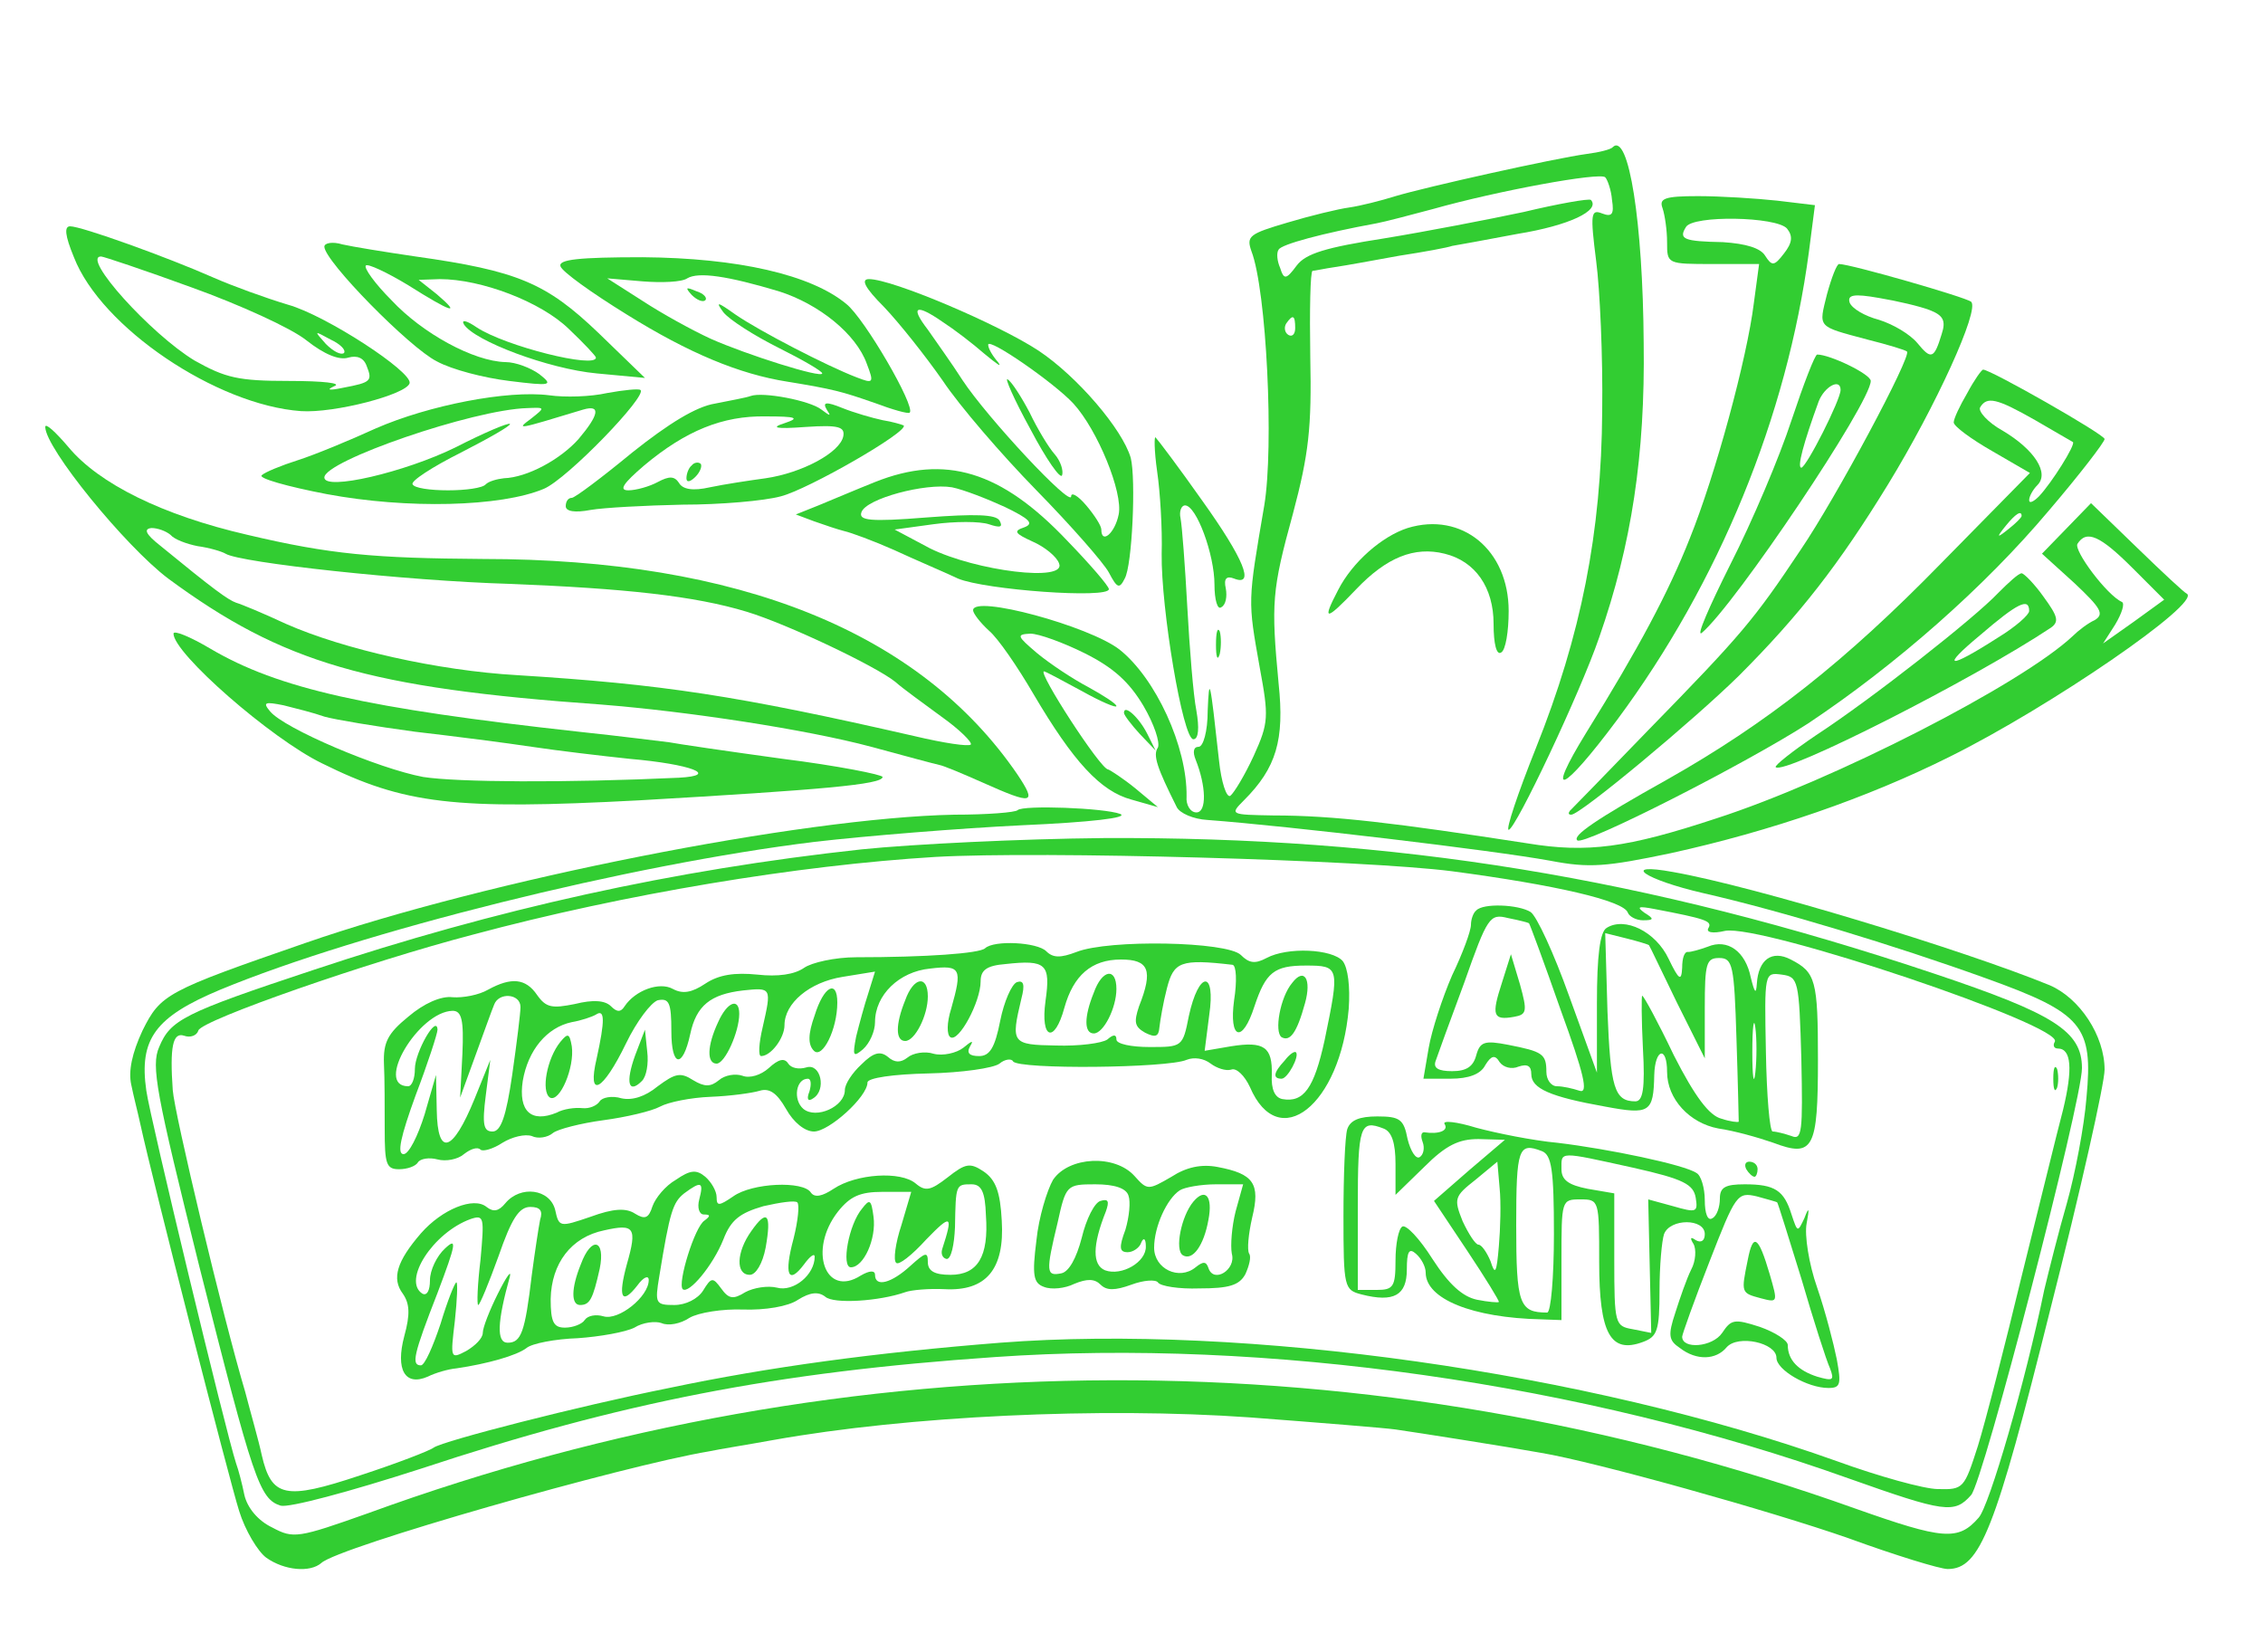 <?xml version="1.0" standalone="no"?>
<!DOCTYPE svg PUBLIC "-//W3C//DTD SVG 20010904//EN"
 "http://www.w3.org/TR/2001/REC-SVG-20010904/DTD/svg10.dtd">
<svg version="1.0" xmlns="http://www.w3.org/2000/svg"
 width="300pt" height="219pt" viewBox="0 0 300 219"
 preserveAspectRatio="xMidYMid meet">
<g transform="translate(0,219) scale(0.1,-0.1)"
fill="#32cd32" stroke="none">
<path d="M2138 1995 c-2 -3 -18 -7 -34 -9 -44 -6 -214 -44 -254 -56 -19 -6
-47 -13 -61 -15 -15 -2 -52 -11 -82 -20 -51 -15 -55 -18 -48 -38 20 -52 30
-259 17 -337 -22 -129 -22 -125 -6 -215 12 -65 12 -73 -8 -117 -12 -26 -26
-49 -31 -53 -5 -3 -12 18 -15 47 -12 109 -13 113 -15 66 0 -28 -6 -48 -12 -48
-7 0 -8 -7 -4 -17 14 -35 15 -70 1 -70 -8 0 -14 10 -13 21 1 66 -41 157 -89
195 -40 31 -194 73 -194 52 0 -4 9 -16 21 -27 12 -10 38 -48 59 -84 53 -90 89
-129 130 -140 l35 -10 -30 25 c-16 13 -33 24 -36 25 -10 0 -94 130 -85 130 2
0 24 -12 50 -26 25 -14 46 -23 46 -20 0 3 -17 14 -37 25 -21 11 -51 31 -68 45
-27 23 -28 25 -9 26 11 0 44 -12 72 -26 38 -19 59 -38 78 -70 14 -24 22 -48
19 -55 -7 -10 -1 -27 25 -79 4 -8 22 -16 41 -17 107 -8 377 -40 454 -54 52
-10 74 -8 160 10 132 29 260 73 370 128 133 66 334 204 314 216 -3 1 -32 28
-66 61 l-61 59 -32 -33 -33 -34 43 -39 c35 -33 40 -41 27 -49 -9 -4 -22 -14
-29 -21 -68 -64 -318 -192 -473 -242 -118 -39 -171 -46 -250 -33 -175 27 -257
37 -337 37 -57 1 -58 1 -39 20 43 43 54 80 46 155 -10 107 -9 123 19 225 21
79 25 114 23 208 -1 62 0 113 3 114 3 0 16 3 30 5 14 2 52 9 85 15 33 5 65 11
70 13 6 1 45 8 87 16 68 11 110 31 97 45 -3 2 -43 -5 -89 -16 -47 -10 -130
-26 -185 -35 -77 -12 -104 -20 -116 -36 -14 -19 -17 -19 -22 -3 -4 9 -5 20 -2
24 3 7 59 22 130 35 11 2 45 11 75 19 85 24 221 49 228 42 3 -3 8 -17 9 -30 3
-19 0 -23 -13 -18 -15 6 -16 0 -8 -63 5 -38 9 -127 8 -199 -1 -161 -28 -297
-88 -447 -24 -60 -40 -108 -36 -108 9 0 95 182 120 255 43 123 61 242 59 390
-1 161 -20 280 -41 260z m-421 -240 c0 -8 -4 -12 -9 -9 -5 3 -6 10 -3 15 9 13
12 11 12 -6z m1110 -318 l42 -42 -40 -29 -41 -29 16 25 c9 15 13 28 9 30 -20
9 -64 68 -59 77 12 19 30 11 73 -32z"/>
<path d="M2204 1914 c3 -9 6 -29 6 -45 0 -29 0 -29 61 -29 l61 0 -7 -52 c-9
-73 -51 -228 -85 -312 -28 -71 -68 -146 -137 -257 -56 -91 -32 -81 41 17 135
182 225 402 254 620 l8 62 -50 6 c-28 3 -75 6 -105 6 -44 0 -52 -3 -47 -16z
m165 -27 c8 -10 7 -19 -4 -33 -13 -17 -16 -17 -25 -3 -6 10 -25 16 -56 18 -52
1 -59 4 -49 20 9 16 120 14 134 -2z"/>
<path d="M98 1849 c36 -93 189 -196 301 -204 44 -3 140 22 144 37 4 15 -111
90 -161 104 -30 9 -74 25 -99 36 -61 27 -175 68 -190 68 -8 0 -7 -12 5 -41z
m156 -40 c64 -23 132 -54 152 -70 24 -19 44 -27 56 -23 11 3 20 0 24 -11 8
-20 6 -22 -31 -29 -19 -4 -23 -3 -12 2 11 4 -14 7 -60 7 -67 0 -84 4 -125 27
-58 35 -151 138 -124 138 3 0 57 -18 120 -41z m202 -87 c-4 -3 -14 2 -24 12
-16 18 -16 18 6 6 13 -6 21 -14 18 -18z"/>
<path d="M430 1863 c0 -19 113 -134 149 -152 20 -11 63 -22 96 -26 56 -7 59
-6 40 9 -11 8 -31 16 -45 16 -42 1 -110 38 -151 82 -22 22 -37 43 -34 46 2 3
28 -9 56 -26 57 -36 72 -41 38 -12 l-24 19 28 1 c55 0 134 -30 171 -66 20 -19
36 -36 36 -38 0 -15 -120 15 -158 40 -13 9 -21 11 -17 4 14 -22 112 -59 176
-65 l64 -6 -62 60 c-69 66 -107 82 -242 101 -41 6 -84 13 -97 16 -13 4 -24 2
-24 -3z"/>
<path d="M743 1837 c2 -7 41 -35 88 -64 82 -51 149 -79 213 -89 61 -10 72 -13
115 -28 24 -9 45 -15 47 -13 8 8 -60 125 -84 144 -47 39 -144 61 -270 62 -85
0 -112 -3 -109 -12z m289 -33 c54 -17 103 -57 117 -96 10 -26 9 -27 -14 -18
-39 15 -128 61 -160 83 -24 17 -27 18 -16 3 8 -10 41 -31 73 -47 32 -16 58
-31 58 -34 0 -7 -101 25 -148 46 -24 11 -64 33 -90 50 l-47 30 47 -4 c25 -2
52 -1 59 4 15 9 54 3 121 -17z"/>
<path d="M917 1799 c7 -7 15 -10 18 -7 3 3 -2 9 -12 12 -14 6 -15 5 -6 -5z"/>
<path d="M2422 1800 c-11 -45 -14 -42 53 -60 28 -7 51 -14 53 -16 7 -5 -94
-194 -141 -263 -62 -93 -78 -112 -202 -239 -55 -57 -102 -105 -104 -107 -2 -3
-2 -5 2 -5 12 0 162 125 222 184 81 81 133 148 198 254 63 103 122 232 110
242 -7 6 -160 50 -175 50 -3 0 -10 -18 -16 -40z m136 -21 c18 -7 22 -14 16
-32 -10 -33 -14 -34 -32 -12 -10 12 -32 25 -51 31 -19 5 -36 15 -39 23 -3 10
5 12 39 6 24 -4 54 -11 67 -16z"/>
<path d="M1172 1783 c20 -21 55 -65 78 -98 22 -33 78 -98 124 -145 46 -47 89
-96 96 -109 11 -21 14 -22 21 -8 10 17 15 132 8 160 -11 38 -71 108 -122 142
-53 35 -194 95 -225 95 -11 0 -6 -11 20 -37z m78 -20 c14 -9 39 -28 55 -42 17
-14 24 -19 18 -11 -7 8 -13 18 -13 23 0 10 87 -50 113 -78 32 -35 66 -118 60
-147 -5 -25 -23 -40 -23 -20 0 5 -9 19 -20 32 -11 13 -20 18 -20 12 0 -15
-111 104 -144 154 -14 22 -35 51 -46 67 -24 31 -16 35 20 10z"/>
<path d="M1366 1621 c21 -40 40 -67 42 -61 2 6 -2 19 -10 28 -8 9 -23 34 -33
55 -11 21 -24 41 -29 44 -5 4 8 -26 30 -66z"/>
<path d="M2375 1633 c-16 -49 -52 -134 -81 -191 -28 -56 -46 -97 -38 -91 44
37 224 305 224 334 0 9 -54 35 -71 35 -3 0 -18 -39 -34 -87z m65 40 c0 -13
-45 -102 -52 -103 -6 0 3 33 23 88 8 20 29 31 29 15z"/>
<path d="M2608 1669 c-10 -17 -18 -34 -18 -39 0 -5 23 -22 51 -38 l50 -29
-118 -120 c-127 -130 -231 -212 -364 -287 -93 -52 -125 -74 -118 -80 8 -8 224
102 306 155 117 78 234 181 319 282 41 48 74 91 74 95 0 6 -151 92 -161 92 -2
0 -12 -14 -21 -31z m90 -36 c26 -15 48 -28 50 -29 4 -3 -28 -54 -45 -72 -7 -7
-13 -10 -13 -5 0 5 5 14 11 20 16 16 -4 47 -46 72 -20 11 -33 26 -30 31 9 15
22 12 73 -17z m-18 -127 c0 -2 -8 -10 -17 -17 -16 -13 -17 -12 -4 4 13 16 21
21 21 13z"/>
<path d="M805 1669 c-22 -5 -56 -6 -77 -3 -55 7 -159 -13 -230 -44 -35 -16
-81 -35 -103 -42 -22 -7 -44 -16 -48 -20 -5 -4 34 -15 86 -25 107 -20 231 -17
288 7 31 13 138 124 128 131 -2 2 -22 0 -44 -4z m-101 -34 c-20 -15 -20 -15
69 12 24 7 21 -7 -6 -39 -24 -27 -68 -51 -99 -52 -9 -1 -20 -4 -24 -8 -4 -5
-27 -8 -50 -8 -24 0 -45 3 -47 8 -3 4 26 23 64 42 37 19 67 36 65 38 -2 2 -35
-12 -72 -31 -67 -33 -174 -58 -174 -40 0 22 197 90 269 92 24 1 24 1 5 -14z"/>
<path d="M995 1665 c-5 -2 -27 -6 -47 -10 -25 -4 -61 -26 -110 -65 -40 -33
-76 -60 -80 -60 -5 0 -8 -5 -8 -11 0 -7 12 -9 33 -5 17 3 73 6 122 7 50 0 108
5 130 11 36 9 170 86 163 94 -2 1 -15 5 -28 7 -14 3 -38 10 -53 16 -22 9 -27
8 -21 -2 6 -9 5 -9 -7 0 -15 12 -78 24 -94 18z m45 -36 c-19 -6 -12 -8 28 -5
44 3 52 0 50 -12 -4 -22 -55 -49 -103 -56 -22 -3 -55 -8 -74 -12 -22 -5 -36
-3 -41 6 -6 9 -13 9 -28 1 -11 -6 -29 -11 -39 -11 -13 0 -7 9 21 33 55 46 104
66 161 65 41 0 46 -2 25 -9z"/>
<path d="M917 1573 c-4 -3 -7 -11 -7 -17 0 -6 5 -5 12 2 6 6 9 14 7 17 -3 3
-9 2 -12 -2z"/>
<path d="M60 1624 c0 -28 106 -158 163 -201 152 -112 265 -145 574 -167 114
-9 272 -33 358 -56 44 -12 85 -23 90 -24 6 -1 32 -12 59 -24 65 -29 71 -28 45
11 -129 189 -369 286 -709 286 -144 1 -202 6 -312 32 -113 26 -197 68 -237
116 -17 20 -31 33 -31 27z m166 -143 c5 -6 21 -12 36 -15 15 -2 32 -7 37 -10
19 -12 240 -36 376 -40 153 -6 246 -16 315 -37 53 -16 171 -72 197 -93 10 -9
38 -29 61 -46 24 -17 41 -34 39 -37 -3 -3 -36 2 -74 11 -236 54 -335 69 -528
81 -104 6 -229 34 -306 68 -30 14 -59 26 -66 28 -11 4 -29 17 -101 76 -19 15
-22 22 -11 23 8 0 19 -4 25 -9z"/>
<path d="M1534 1565 c4 -27 7 -77 6 -109 -1 -72 28 -246 42 -246 7 0 8 15 4
38 -4 20 -9 82 -12 137 -3 55 -7 108 -9 118 -2 9 1 17 6 17 15 0 39 -65 39
-105 0 -20 4 -34 9 -30 6 3 8 14 6 25 -3 13 1 17 11 13 28 -11 13 26 -42 103
-31 44 -59 81 -62 84 -2 3 -2 -17 2 -45z"/>
<path d="M1160 1551 c-25 -10 -58 -24 -75 -31 l-30 -12 24 -9 c14 -5 32 -11
40 -13 9 -2 39 -13 66 -25 28 -13 66 -29 85 -38 36 -15 200 -27 200 -14 0 4
-25 33 -55 64 -88 93 -162 115 -255 78z m172 -33 c33 -16 39 -22 26 -27 -15
-5 -13 -8 11 -19 16 -7 32 -20 35 -29 10 -25 -110 -10 -171 20 l-47 25 51 7
c29 4 62 4 74 0 15 -5 19 -4 14 5 -5 8 -32 9 -97 4 -75 -6 -90 -4 -86 7 6 18
85 39 120 33 15 -3 46 -15 70 -26z"/>
<path d="M1866 1490 c-34 -11 -73 -45 -92 -82 -22 -42 -17 -42 24 1 40 42 77
57 117 47 41 -10 65 -45 65 -93 0 -27 4 -42 10 -38 6 3 10 28 10 55 0 81 -62
132 -134 110z"/>
<path d="M2649 1404 c-31 -33 -167 -140 -242 -189 -31 -21 -55 -40 -53 -42 11
-11 263 117 365 185 11 8 9 15 -10 41 -12 17 -26 31 -29 31 -4 0 -17 -12 -31
-26z m41 -24 c0 -5 -18 -21 -41 -35 -67 -43 -77 -41 -24 3 50 43 65 50 65 32z"/>
<path d="M230 1350 c0 -26 129 -139 197 -172 109 -54 175 -62 420 -49 242 14
323 21 323 31 0 3 -60 15 -132 24 -73 10 -141 20 -151 22 -9 1 -63 8 -120 14
-281 31 -398 57 -488 110 -27 16 -49 25 -49 20z m200 -110 c14 -4 68 -13 120
-20 52 -6 122 -15 155 -20 33 -5 92 -12 130 -16 81 -7 120 -22 65 -25 -151 -7
-294 -6 -339 1 -59 11 -184 64 -203 87 -10 12 -7 13 18 8 16 -4 40 -10 54 -15z"/>
<path d="M1612 1335 c0 -16 2 -22 5 -12 2 9 2 23 0 30 -3 6 -5 -1 -5 -18z"/>
<path d="M1490 1245 c0 -3 10 -16 21 -28 l21 -22 -11 22 c-11 22 -31 40 -31
28z"/>
<path d="M1349 1116 c-3 -3 -40 -6 -84 -6 -203 -4 -621 -87 -860 -170 -185
-64 -192 -68 -216 -116 -14 -30 -19 -54 -15 -72 3 -15 9 -38 12 -52 17 -78
118 -472 131 -513 8 -26 25 -54 36 -62 24 -17 58 -20 73 -7 22 21 400 129 514
148 14 3 52 9 85 15 179 32 434 44 632 30 92 -7 179 -14 193 -16 28 -4 149
-23 193 -31 72 -12 304 -77 407 -113 63 -23 122 -41 132 -41 43 0 63 51 136
344 40 157 72 300 72 318 0 45 -33 95 -73 112 -115 47 -391 131 -499 150 -71
13 -38 -10 40 -28 101 -23 253 -69 375 -113 128 -46 142 -63 133 -158 -3 -38
-15 -101 -26 -140 -11 -38 -24 -90 -30 -115 -25 -122 -73 -287 -87 -302 -27
-31 -47 -29 -163 12 -641 229 -1333 227 -1972 -6 -93 -33 -99 -34 -127 -19
-19 9 -33 26 -37 43 -3 15 -8 34 -11 42 -14 43 -114 458 -119 494 -10 69 12
98 98 134 186 77 543 166 788 196 69 8 193 18 275 22 91 4 142 10 130 15 -21
8 -129 12 -136 5z"/>
<path d="M1142 1064 c-249 -27 -484 -79 -727 -160 -172 -57 -189 -66 -204
-102 -11 -25 -4 -61 53 -290 72 -285 80 -309 108 -318 11 -3 90 18 186 49 266
88 470 128 761 148 358 25 780 -35 1132 -161 127 -45 140 -47 162 -22 16 17
147 522 147 566 0 49 -37 72 -195 125 -382 128 -715 182 -1102 180 -109 -1
-253 -8 -321 -15z m783 -29 c136 -18 228 -39 233 -55 2 -5 11 -10 20 -10 15 0
15 2 2 10 -11 8 -8 9 13 5 68 -13 77 -16 72 -25 -4 -6 5 -8 22 -4 49 9 450
-126 437 -147 -3 -5 -1 -9 4 -9 18 0 20 -27 7 -81 -8 -30 -32 -129 -55 -221
-22 -91 -48 -193 -58 -225 -18 -56 -19 -58 -53 -57 -18 0 -79 17 -134 37 -330
118 -786 182 -1109 157 -164 -13 -306 -32 -439 -60 -120 -24 -299 -70 -312
-79 -5 -4 -49 -21 -98 -37 -99 -33 -117 -29 -130 27 -4 19 -15 57 -22 84 -29
97 -94 370 -96 400 -4 57 0 77 15 72 8 -3 17 0 19 7 5 14 226 91 364 127 201
54 431 92 613 103 141 8 569 -4 685 -19z"/>
<path d="M1957 983 c-4 -3 -7 -12 -7 -19 0 -8 -11 -38 -25 -67 -13 -30 -27
-73 -31 -96 l-7 -41 36 0 c24 0 40 6 46 18 8 13 13 14 19 4 5 -7 16 -10 25 -6
12 4 17 1 17 -10 0 -19 25 -30 98 -43 59 -11 64 -8 65 42 1 35 17 39 17 4 0
-36 30 -68 68 -75 21 -3 53 -12 73 -19 53 -20 59 -8 59 110 0 106 -3 116 -36
133 -25 13 -43 0 -45 -32 -1 -15 -3 -12 -8 8 -7 35 -31 52 -57 41 -11 -4 -22
-7 -26 -7 -5 1 -8 -8 -8 -21 -1 -18 -4 -17 -18 12 -17 36 -58 56 -82 41 -9 -5
-13 -37 -13 -100 l0 -92 -37 102 c-20 56 -43 106 -51 111 -16 10 -63 12 -72 2z
m70 -17 c1 -1 20 -52 42 -115 31 -85 37 -111 25 -107 -9 3 -22 6 -30 6 -8 0
-14 9 -14 19 0 24 -5 27 -51 36 -31 6 -37 4 -42 -14 -4 -15 -13 -21 -32 -21
-18 0 -25 4 -22 13 2 6 19 53 38 104 31 88 34 92 58 86 15 -3 27 -6 28 -7z
m159 -29 c1 -1 17 -35 37 -76 l37 -74 0 67 c0 59 2 66 19 66 18 0 20 -9 23
-107 2 -60 3 -109 3 -110 -1 -1 -11 0 -23 4 -16 4 -35 29 -63 84 -21 44 -40
79 -42 79 -1 0 -1 -31 1 -70 3 -53 0 -70 -10 -70 -28 0 -33 18 -37 119 l-3
104 28 -7 c16 -4 29 -8 30 -9z m202 -151 c2 -96 1 -108 -13 -102 -9 3 -20 6
-25 6 -4 0 -8 48 -9 106 -2 105 -2 105 21 102 22 -3 23 -7 26 -112z m-61 -18
c-2 -18 -4 -6 -4 27 0 33 2 48 4 33 2 -15 2 -42 0 -60z"/>
<path d="M1991 887 c-14 -43 -12 -50 16 -45 17 3 18 7 8 43 l-12 40 -12 -38z"/>
<path d="M1306 933 c-7 -7 -79 -12 -171 -12 -28 0 -59 -7 -69 -14 -13 -9 -35
-12 -62 -9 -30 3 -51 0 -69 -12 -18 -12 -30 -14 -43 -7 -18 10 -50 -2 -64 -23
-5 -8 -10 -8 -18 0 -8 8 -24 9 -48 3 -30 -6 -38 -5 -50 12 -15 22 -34 24 -65
7 -12 -7 -33 -11 -47 -10 -15 2 -38 -8 -59 -26 -27 -22 -33 -34 -32 -62 1 -19
1 -59 1 -87 0 -46 2 -53 19 -53 11 0 22 4 25 9 3 5 15 7 26 4 11 -3 27 0 35 7
9 7 18 10 22 6 3 -3 17 1 29 9 13 8 30 12 39 9 8 -4 21 -2 28 4 6 5 37 13 67
17 30 4 64 12 75 18 11 6 41 12 67 13 26 1 55 5 65 8 13 4 23 -3 35 -24 10
-18 25 -30 37 -30 20 0 71 46 71 65 0 6 34 11 81 12 44 1 86 7 94 13 7 6 16 7
18 3 7 -11 205 -9 230 2 10 4 23 2 32 -5 8 -6 20 -10 27 -8 7 3 18 -8 25 -23
38 -89 120 -24 131 104 2 29 -1 54 -8 63 -14 16 -73 19 -101 4 -15 -8 -23 -7
-34 4 -18 18 -175 21 -218 4 -21 -8 -31 -8 -40 1 -12 12 -69 15 -81 4z m80
-70 c-7 -51 12 -57 25 -9 12 43 36 64 75 64 37 0 43 -14 24 -62 -7 -21 -6 -27
8 -35 14 -7 18 -5 19 7 1 9 5 33 10 52 9 35 18 39 87 31 5 -1 6 -22 2 -47 -7
-52 11 -58 27 -8 15 45 26 54 68 54 45 0 45 -2 25 -99 -14 -64 -28 -83 -56
-78 -10 2 -15 13 -14 32 1 37 -10 45 -54 38 l-35 -6 6 47 c9 61 -14 59 -27 -1
-8 -41 -9 -41 -52 -41 -24 0 -44 4 -44 10 0 7 -4 7 -12 0 -7 -5 -38 -9 -68 -8
-59 1 -60 3 -46 62 5 19 3 25 -6 22 -7 -3 -17 -26 -22 -51 -7 -36 -14 -47 -28
-47 -13 0 -17 4 -12 13 5 8 3 8 -9 -2 -9 -7 -27 -11 -39 -8 -12 4 -28 1 -35
-5 -9 -7 -17 -7 -26 1 -10 8 -19 6 -35 -10 -12 -11 -22 -26 -22 -34 0 -22 -38
-39 -55 -25 -14 12 -10 40 6 40 4 0 5 -7 2 -17 -4 -10 -2 -14 5 -9 18 11 10
47 -9 41 -10 -3 -20 -1 -24 5 -5 8 -13 6 -26 -6 -10 -9 -25 -14 -35 -10 -9 3
-23 1 -31 -6 -11 -9 -19 -9 -34 0 -17 11 -24 9 -47 -8 -17 -14 -34 -19 -48
-16 -13 4 -26 1 -29 -4 -4 -6 -14 -10 -23 -9 -10 1 -25 -1 -34 -6 -34 -14 -51
2 -45 42 7 41 32 71 65 78 12 2 27 7 32 10 12 8 12 -8 1 -58 -13 -55 8 -44 39
20 14 29 33 54 42 57 15 3 18 -3 18 -41 0 -48 15 -50 25 -4 8 38 27 53 70 58
38 4 38 4 26 -49 -5 -21 -6 -38 -2 -38 13 0 31 24 31 41 0 29 33 57 77 64 l43
7 -9 -29 c-5 -15 -12 -41 -16 -57 -5 -26 -4 -28 9 -17 9 8 16 24 16 36 0 36
32 67 73 71 41 5 43 0 28 -53 -6 -19 -6 -35 -1 -38 11 -7 40 47 40 74 0 15 8
21 33 23 54 6 60 0 53 -49z m-696 -8 c0 -8 -5 -48 -11 -90 -8 -55 -15 -75 -26
-75 -12 0 -14 9 -9 48 l6 47 -21 -52 c-29 -71 -49 -77 -50 -15 l-1 47 -15 -52
c-9 -29 -21 -53 -28 -53 -9 0 -4 23 16 78 16 42 29 82 29 87 -1 21 -30 -30
-30 -52 0 -13 -4 -23 -9 -23 -45 0 14 99 59 100 12 0 15 -12 13 -57 l-3 -58
20 55 c11 30 22 61 25 68 6 17 35 15 35 -3z"/>
<path d="M1450 874 c-13 -32 -13 -54 0 -54 13 0 30 34 30 59 0 29 -19 26 -30
-5z"/>
<path d="M1713 887 c-16 -19 -24 -65 -14 -72 11 -6 20 5 31 45 9 32 -1 48 -17
27z"/>
<path d="M1200 864 c-13 -32 -13 -54 0 -54 13 0 30 34 30 59 0 29 -19 26 -30
-5z"/>
<path d="M1080 844 c-9 -25 -9 -39 -1 -47 11 -11 31 28 31 64 0 31 -18 22 -30
-17z"/>
<path d="M952 835 c-15 -32 -15 -55 -2 -55 11 0 30 42 30 66 0 22 -16 16 -28
-11z"/>
<path d="M743 809 c-18 -22 -26 -66 -14 -74 13 -7 33 40 29 68 -3 17 -5 18
-15 6z"/>
<path d="M842 791 c-13 -36 -9 -52 9 -34 6 6 9 23 7 39 l-3 29 -13 -34z"/>
<path d="M1703 784 c-15 -16 -16 -24 -4 -24 8 0 24 30 19 35 -2 2 -9 -3 -15
-11z"/>
<path d="M2722 760 c0 -14 2 -19 5 -12 2 6 2 18 0 25 -3 6 -5 1 -5 -13z"/>
<path d="M1786 693 c-3 -10 -5 -62 -5 -115 0 -95 1 -98 24 -104 43 -11 60 -1
60 33 0 24 3 29 12 21 7 -6 13 -17 13 -25 0 -35 62 -60 153 -62 l27 -1 0 80
c0 79 0 80 25 80 25 0 25 -1 25 -83 0 -95 15 -122 58 -106 19 7 22 15 22 68 0
33 3 66 6 75 8 21 54 21 54 0 0 -9 -5 -12 -12 -8 -7 5 -8 3 -3 -5 4 -7 3 -23
-3 -34 -6 -12 -15 -38 -21 -57 -10 -30 -9 -37 6 -47 22 -17 48 -16 62 1 15 17
66 6 66 -14 0 -16 41 -40 69 -40 16 0 17 5 11 38 -4 20 -15 63 -26 95 -11 31
-17 70 -14 85 4 21 3 23 -3 7 -9 -19 -9 -19 -17 5 -10 32 -22 40 -62 40 -26 0
-33 -4 -33 -19 0 -11 -4 -23 -10 -26 -6 -4 -10 6 -10 24 0 16 -5 33 -11 36
-16 11 -117 32 -184 40 -33 3 -82 13 -108 20 -26 8 -45 10 -42 5 6 -9 -8 -14
-27 -11 -4 0 -5 -5 -2 -13 3 -8 1 -17 -4 -20 -5 -3 -12 8 -16 24 -5 26 -10 30
-40 30 -24 0 -36 -5 -40 -17z m48 1 c11 -4 16 -19 16 -47 l0 -41 38 37 c29 29
46 37 72 37 l35 -1 -47 -40 -47 -41 44 -66 c24 -36 43 -67 42 -68 -1 -1 -14 0
-29 3 -19 4 -37 20 -59 54 -17 27 -35 46 -40 43 -5 -3 -9 -23 -9 -45 0 -35 -3
-39 -25 -39 l-25 0 0 110 c0 108 3 116 34 104z m210 -30 c13 -5 16 -25 16
-110 0 -57 -4 -104 -9 -104 -37 0 -41 11 -41 116 0 102 3 110 34 98z m121 -22
c67 -15 80 -22 83 -40 3 -19 1 -20 -30 -11 -18 5 -33 9 -33 9 0 0 1 -40 2 -89
l2 -88 -25 5 c-23 4 -24 7 -24 92 l0 88 -35 6 c-26 5 -35 12 -35 26 0 24 -5
24 95 2z m-178 -104 c-3 -36 -5 -39 -11 -20 -5 12 -12 22 -16 22 -4 0 -13 14
-21 31 -12 30 -11 33 17 55 l29 24 3 -35 c2 -19 1 -54 -1 -77z m369 58 c1 -1
15 -46 32 -101 16 -55 33 -108 38 -119 6 -16 4 -17 -17 -11 -25 8 -39 22 -39
42 0 6 -17 17 -37 24 -34 11 -38 10 -50 -8 -13 -19 -53 -22 -53 -5 0 3 16 48
36 99 35 90 37 93 63 87 14 -4 26 -7 27 -8z"/>
<path d="M2317 520 c-9 -44 -9 -44 17 -51 23 -6 23 -6 12 32 -15 51 -22 55
-29 19z"/>
<path d="M1256 629 c-22 -17 -29 -19 -42 -8 -20 17 -79 13 -109 -7 -15 -10
-25 -12 -30 -5 -10 16 -78 13 -103 -5 -19 -13 -22 -13 -22 -1 0 8 -7 20 -15
27 -12 10 -20 9 -39 -4 -14 -8 -27 -24 -31 -35 -5 -16 -10 -18 -23 -10 -12 8
-29 7 -59 -4 -41 -14 -42 -14 -47 9 -7 28 -46 33 -66 9 -9 -11 -16 -12 -25 -5
-17 14 -59 -3 -87 -35 -32 -37 -39 -60 -24 -80 9 -13 10 -27 2 -56 -12 -45 1
-67 31 -54 10 5 27 10 38 11 41 6 80 17 93 27 7 6 38 12 68 13 29 2 63 8 75
14 11 7 28 9 36 6 9 -4 25 -1 37 7 12 7 44 12 71 11 29 -1 60 4 73 13 16 10
27 11 36 4 11 -10 72 -6 106 6 8 3 32 5 52 4 55 -3 80 26 76 91 -2 38 -8 54
-24 65 -18 12 -24 11 -48 -8z m-329 -29 c-3 -11 0 -20 6 -20 9 0 9 -2 1 -8
-13 -8 -36 -83 -29 -91 8 -7 40 31 54 66 10 26 22 35 53 44 22 5 42 8 45 5 3
-3 1 -24 -5 -48 -13 -48 -7 -62 14 -34 8 11 14 15 14 10 0 -24 -28 -47 -50
-41 -12 3 -31 0 -42 -6 -16 -10 -22 -9 -32 5 -11 15 -13 15 -24 -3 -7 -11 -23
-19 -38 -19 -25 0 -26 2 -20 38 14 86 18 98 33 110 23 17 26 15 20 -8z m380
-21 c4 -55 -11 -79 -47 -79 -21 0 -30 5 -30 17 0 14 -3 13 -23 -5 -25 -23 -47
-29 -47 -12 0 6 -7 6 -19 -1 -47 -30 -70 34 -30 85 16 20 29 26 59 26 l38 0
-13 -44 c-8 -24 -11 -47 -7 -50 3 -4 21 10 40 31 33 34 36 33 21 -13 -2 -7 1
-12 6 -13 6 0 10 19 11 42 1 57 1 57 22 57 13 0 18 -10 19 -41z m-591 -6 c-2
-10 -7 -43 -11 -73 -9 -76 -14 -90 -32 -90 -15 0 -14 27 3 88 2 9 -5 -1 -16
-23 -11 -22 -20 -45 -20 -52 0 -7 -10 -17 -22 -24 -21 -11 -21 -10 -15 40 3
28 4 51 2 51 -2 0 -12 -25 -21 -55 -10 -30 -21 -55 -26 -55 -13 0 -10 14 22
96 25 66 26 74 10 59 -11 -10 -20 -29 -20 -42 0 -14 -4 -21 -10 -18 -27 17 14
81 64 99 18 6 18 2 13 -54 -4 -33 -5 -60 -3 -60 2 0 14 29 27 65 17 49 27 65
42 65 13 0 17 -5 13 -17z m115 -59 c-12 -44 -7 -55 14 -28 8 11 15 14 15 7 0
-22 -40 -54 -60 -48 -10 3 -21 1 -25 -5 -3 -5 -15 -10 -26 -10 -15 0 -19 7
-19 38 1 47 27 82 71 91 40 9 44 4 30 -45z"/>
<path d="M996 558 c-20 -28 -21 -58 -2 -58 8 0 17 15 21 36 8 45 2 52 -19 22z"/>
<path d="M1143 588 c-18 -21 -28 -78 -15 -78 17 0 34 38 30 67 -3 23 -5 24
-15 11z"/>
<path d="M770 514 c-13 -32 -13 -54 -1 -54 13 0 17 8 26 48 8 39 -11 44 -25 6z"/>
<path d="M1396 626 c-8 -14 -19 -50 -22 -80 -6 -47 -4 -57 10 -62 10 -4 28 -2
40 4 17 7 27 7 35 -1 8 -8 19 -8 41 0 16 6 32 7 35 3 3 -5 28 -9 55 -8 39 0
53 4 61 19 5 11 8 23 5 27 -3 5 -1 26 4 48 11 45 2 58 -46 67 -21 4 -41 0 -61
-13 -31 -18 -32 -18 -49 1 -26 29 -87 26 -108 -5z m100 -21 c3 -8 1 -28 -4
-45 -9 -24 -8 -30 3 -30 7 0 16 6 18 13 3 7 6 5 6 -5 1 -21 -32 -40 -54 -32
-17 7 -17 33 1 78 5 14 3 17 -7 14 -8 -2 -19 -24 -25 -49 -7 -27 -17 -45 -27
-47 -20 -4 -21 1 -5 67 11 50 12 51 50 51 25 0 41 -5 44 -15z m142 -21 c-5
-20 -7 -45 -5 -56 6 -21 -24 -40 -31 -19 -3 9 -7 9 -17 1 -22 -18 -55 -2 -55
26 0 28 17 65 34 76 6 4 28 8 48 8 l36 0 -10 -36z"/>
<path d="M1582 597 c-16 -19 -25 -64 -14 -71 13 -8 28 13 34 47 6 31 -4 43
-20 24z"/>
<path d="M2315 640 c3 -5 8 -10 11 -10 2 0 4 5 4 10 0 6 -5 10 -11 10 -5 0 -7
-4 -4 -10z"/>
</g>
</svg>
